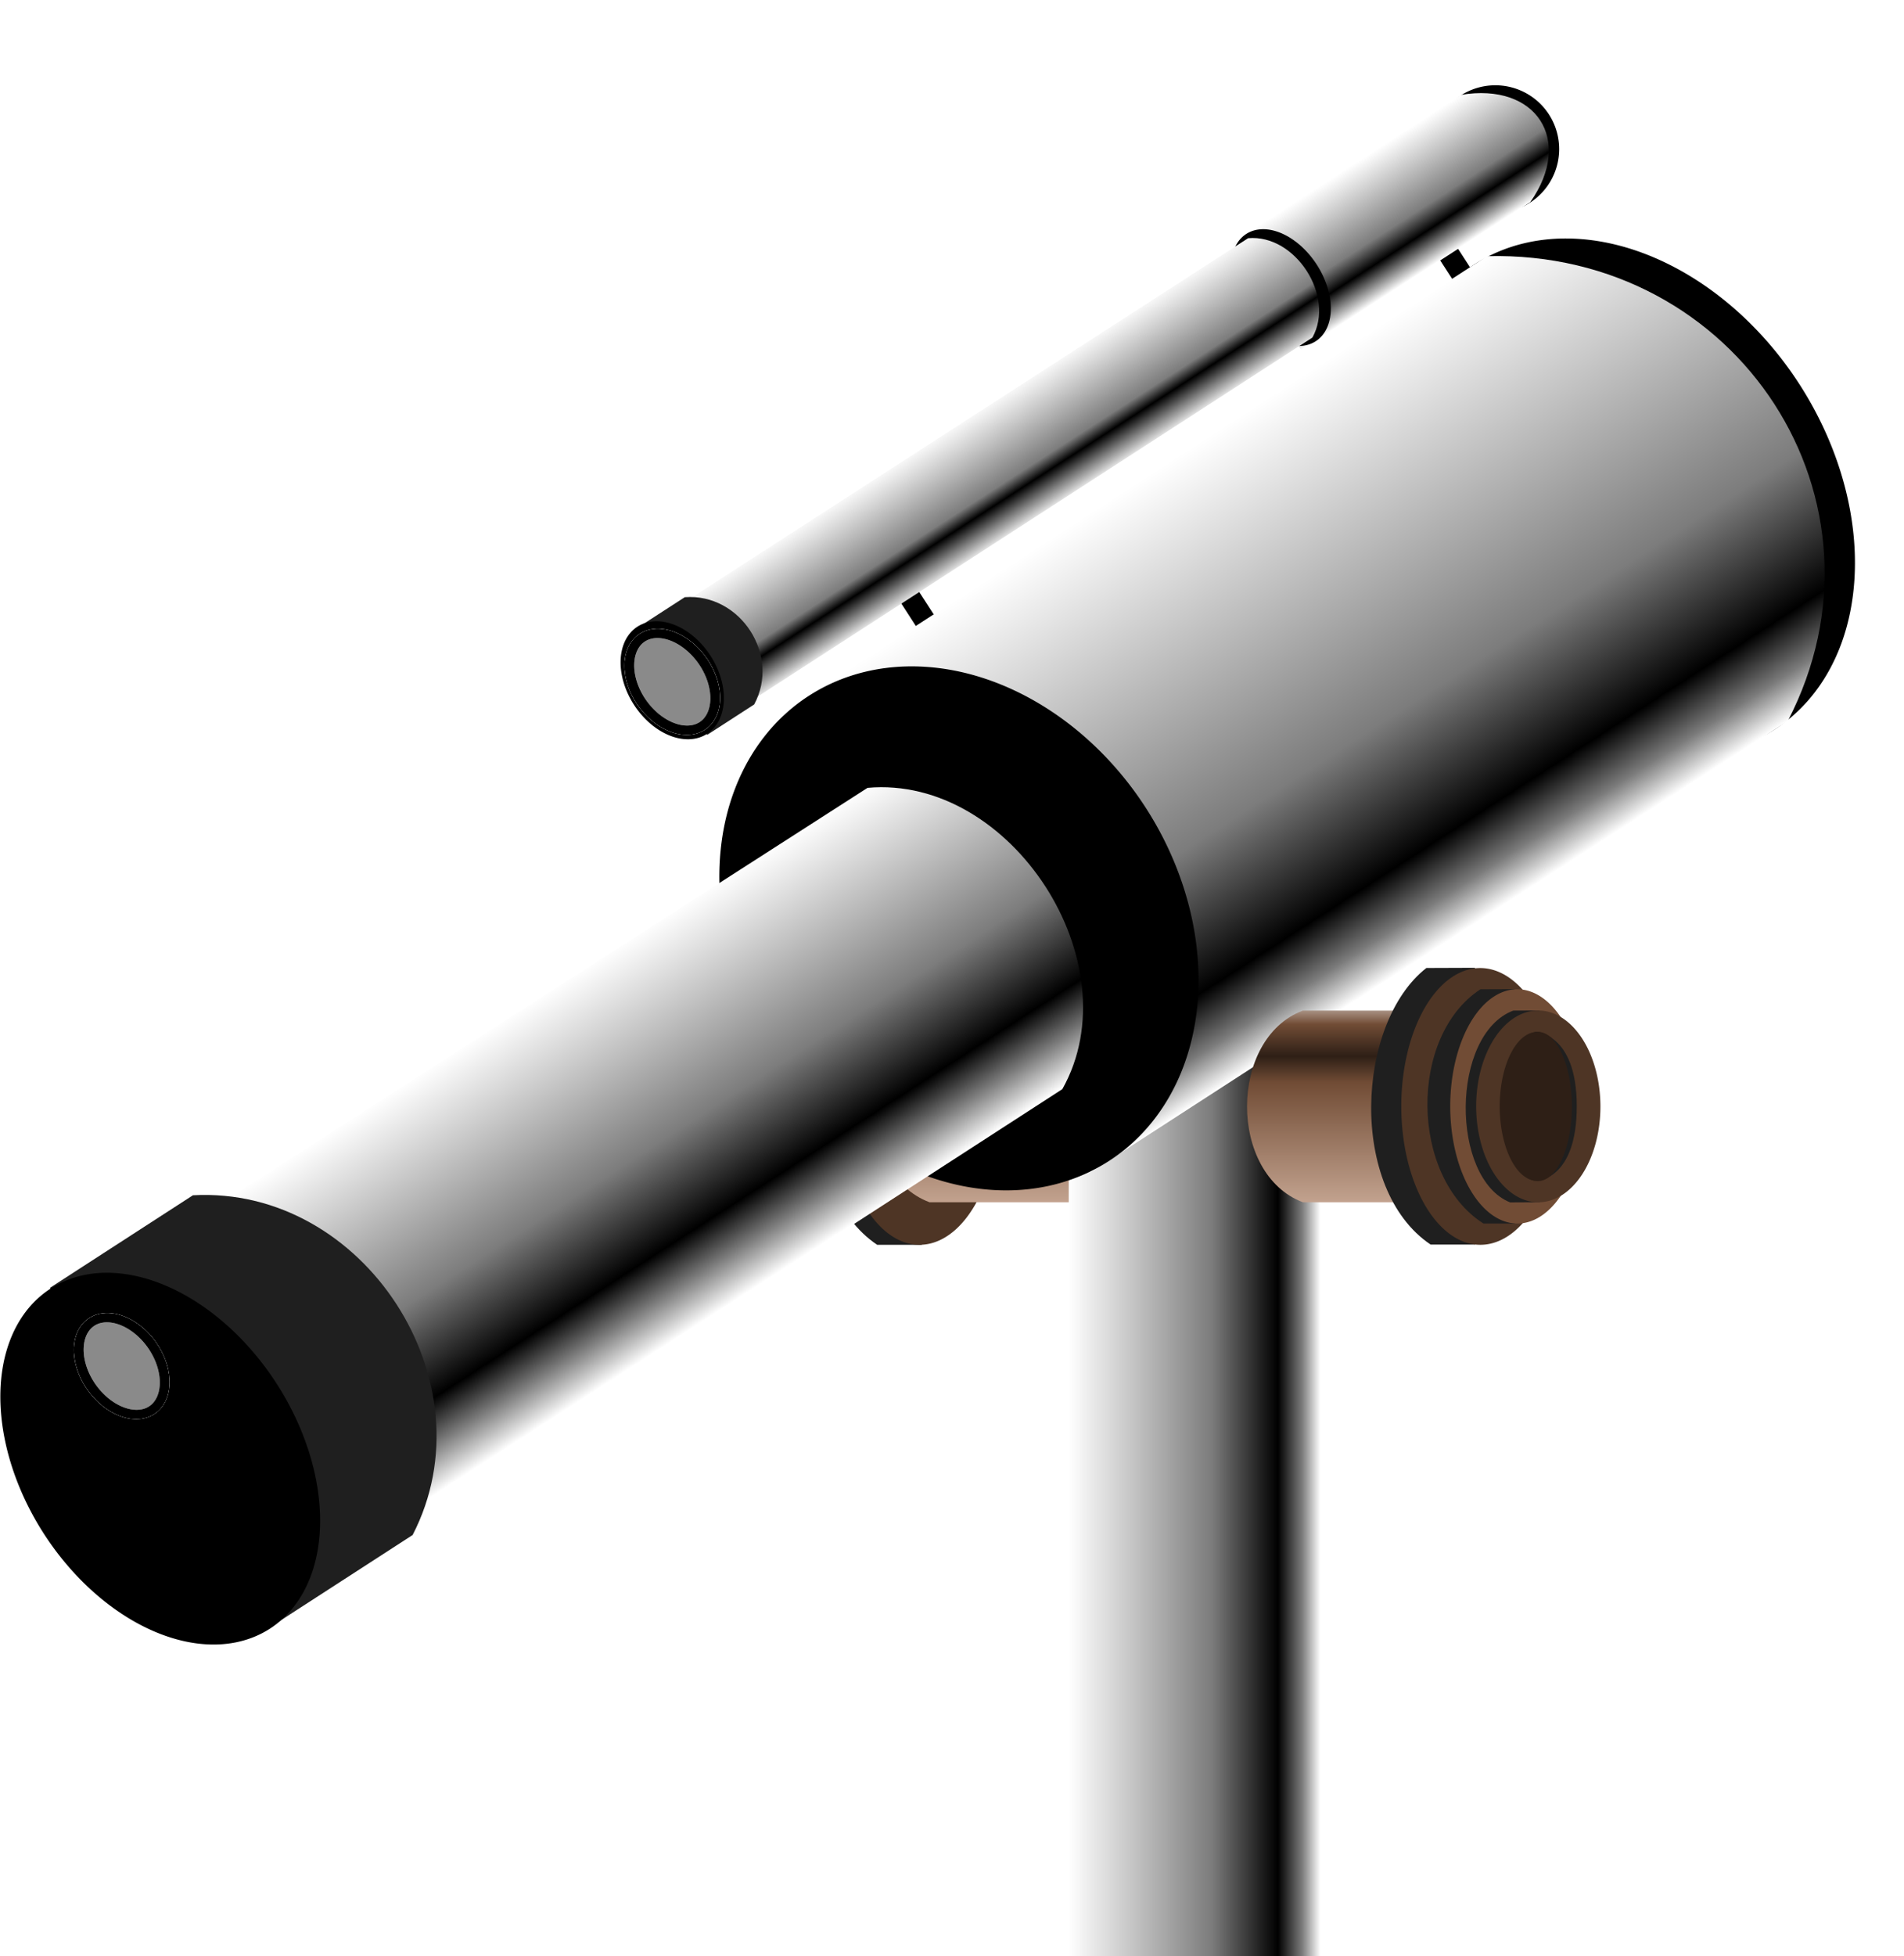 <?xml version="1.0" encoding="UTF-8" standalone="no"?>
<!-- Created with Inkscape (http://www.inkscape.org/) -->
<svg
   xmlns:dc="http://purl.org/dc/elements/1.1/"
   xmlns:cc="http://creativecommons.org/ns#"
   xmlns:rdf="http://www.w3.org/1999/02/22-rdf-syntax-ns#"
   xmlns:svg="http://www.w3.org/2000/svg"
   xmlns="http://www.w3.org/2000/svg"
   xmlns:xlink="http://www.w3.org/1999/xlink"
   xmlns:sodipodi="http://sodipodi.sourceforge.net/DTD/sodipodi-0.dtd"
   xmlns:inkscape="http://www.inkscape.org/namespaces/inkscape"
   version="1.0"
   width="124.639"
   height="128"
   viewBox="0 0 417.255 73.534"
   id="Layer_1"
   xml:space="preserve"
   sodipodi:version="0.32"
   inkscape:version="0.46"
   sodipodi:docname="telescope_vector.svg"
   inkscape:output_extension="org.inkscape.output.svg.inkscape"><sodipodi:namedview
   inkscape:window-height="1003"
   inkscape:window-width="1680"
   inkscape:pageshadow="2"
   inkscape:pageopacity="0.0"
   guidetolerance="10.0"
   gridtolerance="10.0"
   objecttolerance="10.0"
   borderopacity="1.0"
   bordercolor="#666666"
   pagecolor="#ffffff"
   id="base"
   showgrid="true"
   inkscape:zoom="6.606179"
   inkscape:cx="64"
   inkscape:cy="60"
   inkscape:window-x="-4"
   inkscape:window-y="-4"
   inkscape:current-layer="Layer_1"
   showguides="true"
   inkscape:guide-bbox="true"><inkscape:grid
     enabled="true"
     visible="true"
     id="grid3465"
     type="xygrid" /></sodipodi:namedview><defs
   id="defs1118"><linearGradient
     id="linearGradient3776"><stop
       id="stop3778"
       offset="0"
       style="stop-color:#d4b5a2;stop-opacity:1" /><stop
       id="stop3780"
       offset="0.608"
       style="stop-color:#714c35;stop-opacity:1" /><stop
       id="stop3782"
       offset="0.718"
       style="stop-color:#2e1f16;stop-opacity:1" /><stop
       id="stop3784"
       offset="0.851"
       style="stop-color:#714c35;stop-opacity:1" /><stop
       id="stop3786"
       offset="1"
       style="stop-color:white;stop-opacity:1" /></linearGradient><linearGradient
     id="linearGradient3690"><stop
       style="stop-color:white;stop-opacity:1"
       offset="0"
       id="stop3692" /><stop
       style="stop-color:#7c7c7c;stop-opacity:1"
       offset="0.568"
       id="stop3694" /><stop
       style="stop-color:black;stop-opacity:1"
       offset="0.831"
       id="stop3696" /><stop
       style="stop-color:#7b7b7b;stop-opacity:1"
       offset="0.927"
       id="stop3698" /><stop
       style="stop-color:white;stop-opacity:1"
       offset="1"
       id="stop3700" /></linearGradient><linearGradient
     id="linearGradient3622"><stop
       style="stop-color:white;stop-opacity:1"
       offset="0"
       id="stop3624" /><stop
       style="stop-color:#7c7c7c;stop-opacity:1"
       offset="0.58"
       id="stop3626" /><stop
       style="stop-color:black;stop-opacity:1"
       offset="0.751"
       id="stop3628" /><stop
       style="stop-color:#7b7b7b;stop-opacity:1"
       offset="0.871"
       id="stop3630" /><stop
       style="stop-color:white;stop-opacity:1"
       offset="1"
       id="stop3632" /></linearGradient><linearGradient
     id="linearGradient3602"><stop
       style="stop-color:white;stop-opacity:1"
       offset="0"
       id="stop3604" /><stop
       style="stop-color:#7c7c7c;stop-opacity:1"
       offset="0.608"
       id="stop3606" /><stop
       style="stop-color:black;stop-opacity:1"
       offset="0.718"
       id="stop3608" /><stop
       style="stop-color:#7b7b7b;stop-opacity:1"
       offset="0.851"
       id="stop3610" /><stop
       style="stop-color:white;stop-opacity:1"
       offset="1"
       id="stop3612" /></linearGradient><linearGradient
     id="linearGradient3582"><stop
       style="stop-color:white;stop-opacity:1"
       offset="0"
       id="stop3584" /><stop
       style="stop-color:#7c7c7c;stop-opacity:1"
       offset="0.519"
       id="stop3586" /><stop
       style="stop-color:black;stop-opacity:1"
       offset="0.774"
       id="stop3588" /><stop
       style="stop-color:#7b7b7b;stop-opacity:1"
       offset="0.885"
       id="stop3590" /><stop
       style="stop-color:white;stop-opacity:1"
       offset="1"
       id="stop3592" /></linearGradient><linearGradient
     id="linearGradient3570"><stop
       style="stop-color:white;stop-opacity:1"
       offset="0"
       id="stop3572" /><stop
       style="stop-color:#7c7c7c;stop-opacity:1"
       offset="0.604"
       id="stop3574" /><stop
       style="stop-color:black;stop-opacity:1"
       offset="0.837"
       id="stop3576" /><stop
       style="stop-color:#7b7b7b;stop-opacity:1"
       offset="0.929"
       id="stop3578" /><stop
       style="stop-color:white;stop-opacity:1"
       offset="1"
       id="stop3580" /></linearGradient><linearGradient
     id="linearGradient3552"><stop
       id="stop3554"
       offset="0"
       style="stop-color:#ffffff;stop-opacity:1;" /><stop
       style="stop-color:#7f7f7f;stop-opacity:1;"
       offset="0.7"
       id="stop3560" /><stop
       id="stop3556"
       offset="1"
       style="stop-color:#000000;stop-opacity:1" /></linearGradient><inkscape:perspective
     id="perspective106"
     inkscape:persp3d-origin="468.60876 : 76.975505 : 1"
     inkscape:vp_z="937.21753 : 115.46326 : 1"
     inkscape:vp_y="0 : 1000 : 0"
     inkscape:vp_x="0 : 115.46326 : 1"
     sodipodi:type="inkscape:persp3d" /><linearGradient
     id="linearGradient12072"><stop
       id="stop12074"
       offset="0"
       style="stop-color:#57a0d3;stop-opacity:1" /><stop
       id="stop12094"
       offset="0.5"
       style="stop-color:#314859;stop-opacity:1" /><stop
       id="stop12076"
       offset="1"
       style="stop-color:#57a0d3;stop-opacity:1" /></linearGradient><linearGradient
     id="linearGradient8494"><stop
       id="stop8496"
       offset="0"
       style="stop-color:white;stop-opacity:1" /><stop
       id="stop8498"
       offset="1"
       style="stop-color:black;stop-opacity:0" /></linearGradient><linearGradient
     id="linearGradient5757"><stop
       id="stop5759"
       offset="0"
       style="stop-color:black;stop-opacity:1" /><stop
       id="stop5765"
       offset="0.5"
       style="stop-color:#7f7f7f;stop-opacity:1" /><stop
       id="stop5767"
       offset="0.75"
       style="stop-color:#bfbfbf;stop-opacity:1" /><stop
       id="stop5769"
       offset="0.875"
       style="stop-color:#dfdfdf;stop-opacity:1" /><stop
       id="stop5761"
       offset="1"
       style="stop-color:white;stop-opacity:1" /></linearGradient><linearGradient
     id="linearGradient15336"><stop
       id="stop15338"
       offset="0"
       style="stop-color:black;stop-opacity:1" /><stop
       id="stop15340"
       offset="1"
       style="stop-color:black;stop-opacity:0" /></linearGradient><linearGradient
     id="linearGradient13552"><stop
       id="stop13554"
       offset="0"
       style="stop-color:black;stop-opacity:1" /><stop
       id="stop13556"
       offset="1"
       style="stop-color:black;stop-opacity:0" /></linearGradient><linearGradient
     id="linearGradient12647"><stop
       id="stop12649"
       offset="0"
       style="stop-color:white;stop-opacity:1" /><stop
       id="stop12655"
       offset="0"
       style="stop-color:#7f7f7f;stop-opacity:0.498" /><stop
       id="stop12651"
       offset="1"
       style="stop-color:black;stop-opacity:0" /></linearGradient><linearGradient
     id="linearGradient12627"><stop
       id="stop12629"
       offset="0"
       style="stop-color:black;stop-opacity:1" /><stop
       id="stop12631"
       offset="1"
       style="stop-color:black;stop-opacity:0" /></linearGradient><linearGradient
     id="linearGradient12619"><stop
       id="stop12621"
       offset="0"
       style="stop-color:black;stop-opacity:1" /><stop
       id="stop12623"
       offset="1"
       style="stop-color:black;stop-opacity:0" /></linearGradient><linearGradient
     id="linearGradient10822"><stop
       id="stop10824"
       offset="0"
       style="stop-color:black;stop-opacity:1" /><stop
       id="stop10826"
       offset="1"
       style="stop-color:black;stop-opacity:0" /></linearGradient><linearGradient
     id="linearGradient8151"><stop
       id="stop8153"
       offset="0"
       style="stop-color:white;stop-opacity:1" /><stop
       id="stop14445"
       offset="0.25"
       style="stop-color:#7c7c7c;stop-opacity:1" /><stop
       id="stop13558"
       offset="0"
       style="stop-color:black;stop-opacity:1" /><stop
       id="stop14447"
       offset="0.75"
       style="stop-color:#7b7b7b;stop-opacity:1" /><stop
       id="stop8155"
       offset="1"
       style="stop-color:white;stop-opacity:1" /></linearGradient><linearGradient
     gradientTransform="translate(1.73,0.122)"
     gradientUnits="userSpaceOnUse"
     xlink:href="#linearGradient8151"
     id="linearGradient8157"
     y2="99.341"
     x2="226.114"
     y1="226.812"
     x1="223.114" /><linearGradient
     gradientUnits="userSpaceOnUse"
     xlink:href="#linearGradient10822"
     id="linearGradient10828"
     y2="184.262"
     x2="181.249"
     y1="103.513"
     x1="184.457" /><linearGradient
     gradientUnits="userSpaceOnUse"
     xlink:href="#linearGradient12619"
     id="linearGradient12625"
     y2="167.515"
     x2="-63.505"
     y1="109.543"
     x1="-59.702" /><linearGradient
     gradientUnits="userSpaceOnUse"
     xlink:href="#linearGradient12627"
     id="linearGradient12633"
     y2="198.281"
     x2="485.386"
     y1="84.187"
     x1="485.468" /><linearGradient
     gradientUnits="userSpaceOnUse"
     xlink:href="#linearGradient12647"
     id="linearGradient12653"
     y2="173.661"
     x2="-62.905"
     y1="192.668"
     x1="-63.505" /><linearGradient
     gradientUnits="userSpaceOnUse"
     xlink:href="#linearGradient13552"
     id="linearGradient13550"
     y2="171.485"
     x2="650.893"
     y1="171.485"
     x1="-206.171" /><linearGradient
     gradientUnits="userSpaceOnUse"
     xlink:href="#linearGradient15336"
     id="linearGradient15346"
     y2="-269.916"
     x2="-98.421"
     y1="-269.916"
     x1="-597.698" /><linearGradient
     gradientTransform="translate(1.73,0.122)"
     gradientUnits="userSpaceOnUse"
     xlink:href="#linearGradient8151"
     id="linearGradient18910"
     y2="99.341"
     x2="226.114"
     y1="226.812"
     x1="223.114" /><linearGradient
     gradientUnits="userSpaceOnUse"
     xlink:href="#linearGradient12619"
     id="linearGradient18912"
     y2="167.515"
     x2="-63.505"
     y1="109.543"
     x1="-59.702" /><linearGradient
     gradientUnits="userSpaceOnUse"
     xlink:href="#linearGradient12627"
     id="linearGradient18914"
     y2="198.281"
     x2="485.386"
     y1="84.187"
     x1="485.468" /><linearGradient
     gradientUnits="userSpaceOnUse"
     xlink:href="#linearGradient10822"
     id="linearGradient18916"
     y2="184.262"
     x2="181.249"
     y1="103.513"
     x1="184.457" /><linearGradient
     gradientUnits="userSpaceOnUse"
     xlink:href="#linearGradient12647"
     id="linearGradient18918"
     y2="173.661"
     x2="-62.905"
     y1="192.668"
     x1="-63.505" /><linearGradient
     gradientUnits="userSpaceOnUse"
     xlink:href="#linearGradient13552"
     id="linearGradient18920"
     y2="171.485"
     x2="650.893"
     y1="171.485"
     x1="-206.171" /><linearGradient
     gradientTransform="matrix(0.456,0,0,0.456,105.697,-38.378)"
     gradientUnits="userSpaceOnUse"
     xlink:href="#linearGradient12619"
     id="linearGradient2056"
     y2="167.515"
     x2="-63.505"
     y1="109.543"
     x1="-59.702" /><linearGradient
     gradientTransform="matrix(0.456,0,0,0.456,105.697,-38.378)"
     gradientUnits="userSpaceOnUse"
     xlink:href="#linearGradient12647"
     id="linearGradient2062"
     y2="173.661"
     x2="-62.905"
     y1="192.668"
     x1="-63.505" /><linearGradient
     gradientTransform="matrix(0.456,0,0,0.456,-38.999,81.005)"
     gradientUnits="userSpaceOnUse"
     xlink:href="#linearGradient13552"
     id="linearGradient2067"
     y2="171.485"
     x2="650.893"
     y1="171.485"
     x1="-206.171" /><linearGradient
     gradientUnits="userSpaceOnUse"
     xlink:href="#linearGradient5757"
     id="linearGradient5763"
     y2="63.035"
     x2="212.957"
     y1="-13.883"
     x1="215.575" /><linearGradient
     gradientTransform="matrix(1,0,0,1.132,0,-8.002)"
     gradientUnits="userSpaceOnUse"
     xlink:href="#linearGradient8494"
     id="linearGradient8509"
     y2="19.715"
     x2="223.816"
     y1="58.765"
     x1="223.579" /><linearGradient
     gradientTransform="matrix(1,0,0,1.259,0,-14.028)"
     gradientUnits="userSpaceOnUse"
     xlink:href="#linearGradient8494"
     id="linearGradient8512"
     y2="19.715"
     x2="223.816"
     y1="58.765"
     x1="223.579" /><linearGradient
     gradientTransform="matrix(1,0,0,1.124,0,-8.168)"
     gradientUnits="userSpaceOnUse"
     xlink:href="#linearGradient8494"
     id="linearGradient8515"
     y2="19.715"
     x2="223.816"
     y1="58.765"
     x1="223.579" /><inkscape:perspective
     sodipodi:type="inkscape:persp3d"
     inkscape:vp_x="0 : 526.18109 : 1"
     inkscape:vp_y="0 : 1000 : 0"
     inkscape:vp_z="744.09448 : 526.18109 : 1"
     inkscape:persp3d-origin="372.04724 : 350.78739 : 1"
     id="perspective2523" /><inkscape:perspective
     sodipodi:type="inkscape:persp3d"
     inkscape:vp_x="0 : 526.18109 : 1"
     inkscape:vp_y="0 : 1000 : 0"
     inkscape:vp_z="744.09448 : 526.18109 : 1"
     inkscape:persp3d-origin="372.04724 : 350.78739 : 1"
     id="perspective2573" /><filter
     id="filter3394"
     inkscape:collect="always"><feGaussianBlur
       id="feGaussianBlur3396"
       stdDeviation="1.013"
       inkscape:collect="always" /></filter><linearGradient
     y2="63.035"
     x2="212.957"
     y1="-13.883"
     x1="215.575"
     gradientUnits="userSpaceOnUse"
     id="linearGradient3460"
     xlink:href="#linearGradient5757"
     inkscape:collect="always" /><linearGradient
     y2="-31.689"
     x2="-52.157"
     y1="-51.248"
     x1="-52.157"
     gradientUnits="userSpaceOnUse"
     id="linearGradient3657"
     xlink:href="#linearGradient3622"
     inkscape:collect="always" /><clipPath
     id="clipPath"><path
       transform="matrix(0.477,-0.308,0.297,0.458,-175.398,-7.082)"
       d="M -296.642,12.318 A 21.189,30.968 0 1 1 -339.02,12.318 A 21.189,30.968 0 1 1 -296.642,12.318 z"
       sodipodi:ry="30.968145"
       sodipodi:rx="21.18873"
       sodipodi:cy="12.318465"
       sodipodi:cx="-317.83096"
       id="path3871"
       style="fill:#8a8a8a;fill-opacity:1;fill-rule:nonzero;stroke:none;stroke-width:1;stroke-miterlimit:4;stroke-dasharray:none;stroke-opacity:1"
       sodipodi:type="arc" /></clipPath><filter
     y="-0.5"
     x="-0.5"
     width="2"
     height="2"
     id="filter"><feGaussianBlur
       id="feGaussianBlur4016"
       stdDeviation="5.0" /></filter><filter
     inkscape:collect="always"
     id="filter4408"><feGaussianBlur
       inkscape:collect="always"
       stdDeviation="0.342"
       id="feGaussianBlur4410" /></filter><linearGradient
     inkscape:collect="always"
     xlink:href="#linearGradient5757"
     id="linearGradient4506"
     gradientUnits="userSpaceOnUse"
     x1="215.575"
     y1="-13.883"
     x2="212.957"
     y2="63.035" /><linearGradient
     inkscape:collect="always"
     xlink:href="#linearGradient3776"
     id="linearGradient4657"
     gradientUnits="userSpaceOnUse"
     gradientTransform="matrix(-0.437,0,-7.8884181e-4,-1.876,-255.884,-35.818)"
     x1="-127.132"
     y1="-51.248"
     x2="-127.132"
     y2="-31.689" /><linearGradient
     inkscape:collect="always"
     xlink:href="#linearGradient3690"
     id="linearGradient4659"
     gradientUnits="userSpaceOnUse"
     x1="-182.549"
     y1="92.184"
     x2="-144.007"
     y2="92.184" /><linearGradient
     inkscape:collect="always"
     xlink:href="#linearGradient3570"
     id="linearGradient4661"
     gradientUnits="userSpaceOnUse"
     gradientTransform="matrix(0.84,-0.543,0.543,0.84,-60.212,-88.438)"
     x1="-114.093"
     y1="-31.689"
     x2="-114.093"
     y2="53.066" /><linearGradient
     inkscape:collect="always"
     xlink:href="#linearGradient3582"
     id="linearGradient4663"
     gradientUnits="userSpaceOnUse"
     gradientTransform="matrix(0.84,-0.543,0.543,0.84,-60.212,-88.438)"
     x1="-234.706"
     y1="-15.39"
     x2="-234.706"
     y2="40.027" /><linearGradient
     inkscape:collect="always"
     xlink:href="#linearGradient3622"
     id="linearGradient4665"
     gradientUnits="userSpaceOnUse"
     gradientTransform="matrix(0.84,-0.543,0.543,0.84,-64.689,-89.537)"
     x1="-52.157"
     y1="-51.248"
     x2="-52.157"
     y2="-31.689" /><linearGradient
     inkscape:collect="always"
     xlink:href="#linearGradient3602"
     id="linearGradient4667"
     gradientUnits="userSpaceOnUse"
     gradientTransform="matrix(0.84,-0.543,0.543,0.84,-64.689,-89.537)"
     x1="-127.132"
     y1="-51.248"
     x2="-127.132"
     y2="-31.689" /><linearGradient
     inkscape:collect="always"
     xlink:href="#linearGradient3776"
     id="linearGradient4669"
     gradientUnits="userSpaceOnUse"
     gradientTransform="matrix(-0.437,0,-7.8884181e-4,-1.876,-198.697,-35.818)"
     x1="-127.132"
     y1="-51.248"
     x2="-127.132"
     y2="-31.689" /><linearGradient
     inkscape:collect="always"
     xlink:href="#linearGradient3776"
     id="linearGradient4726"
     gradientUnits="userSpaceOnUse"
     gradientTransform="matrix(-0.437,0,-7.8884181e-4,-1.876,-255.884,-35.818)"
     x1="-127.132"
     y1="-51.248"
     x2="-127.132"
     y2="-31.689" /><linearGradient
     inkscape:collect="always"
     xlink:href="#linearGradient3690"
     id="linearGradient4728"
     gradientUnits="userSpaceOnUse"
     x1="-182.549"
     y1="92.184"
     x2="-144.007"
     y2="92.184" /><linearGradient
     inkscape:collect="always"
     xlink:href="#linearGradient3570"
     id="linearGradient4730"
     gradientUnits="userSpaceOnUse"
     gradientTransform="matrix(0.84,-0.543,0.543,0.84,-60.212,-88.438)"
     x1="-114.093"
     y1="-31.689"
     x2="-114.093"
     y2="53.066" /><linearGradient
     inkscape:collect="always"
     xlink:href="#linearGradient3582"
     id="linearGradient4732"
     gradientUnits="userSpaceOnUse"
     gradientTransform="matrix(0.84,-0.543,0.543,0.84,-60.212,-88.438)"
     x1="-234.706"
     y1="-15.39"
     x2="-234.706"
     y2="40.027" /><linearGradient
     inkscape:collect="always"
     xlink:href="#linearGradient3622"
     id="linearGradient4734"
     gradientUnits="userSpaceOnUse"
     gradientTransform="matrix(0.84,-0.543,0.543,0.84,-64.689,-89.537)"
     x1="-52.157"
     y1="-51.248"
     x2="-52.157"
     y2="-31.689" /><linearGradient
     inkscape:collect="always"
     xlink:href="#linearGradient3602"
     id="linearGradient4736"
     gradientUnits="userSpaceOnUse"
     gradientTransform="matrix(0.84,-0.543,0.543,0.84,-64.689,-89.537)"
     x1="-127.132"
     y1="-51.248"
     x2="-127.132"
     y2="-31.689" /><linearGradient
     inkscape:collect="always"
     xlink:href="#linearGradient3776"
     id="linearGradient4738"
     gradientUnits="userSpaceOnUse"
     gradientTransform="matrix(-0.437,0,-7.8884181e-4,-1.876,-198.697,-35.818)"
     x1="-127.132"
     y1="-51.248"
     x2="-127.132"
     y2="-31.689" /><linearGradient
     inkscape:collect="always"
     xlink:href="#linearGradient3776"
     id="linearGradient4740"
     gradientUnits="userSpaceOnUse"
     gradientTransform="matrix(-0.437,0,-7.8884181e-4,-1.876,-255.884,-35.818)"
     x1="-127.132"
     y1="-51.248"
     x2="-127.132"
     y2="-31.689" /><linearGradient
     inkscape:collect="always"
     xlink:href="#linearGradient3690"
     id="linearGradient4742"
     gradientUnits="userSpaceOnUse"
     x1="-182.549"
     y1="92.184"
     x2="-144.007"
     y2="92.184" /><linearGradient
     inkscape:collect="always"
     xlink:href="#linearGradient3570"
     id="linearGradient4744"
     gradientUnits="userSpaceOnUse"
     gradientTransform="matrix(0.84,-0.543,0.543,0.84,-60.212,-88.438)"
     x1="-114.093"
     y1="-31.689"
     x2="-114.093"
     y2="53.066" /><linearGradient
     inkscape:collect="always"
     xlink:href="#linearGradient3582"
     id="linearGradient4746"
     gradientUnits="userSpaceOnUse"
     gradientTransform="matrix(0.84,-0.543,0.543,0.84,-60.212,-88.438)"
     x1="-234.706"
     y1="-15.39"
     x2="-234.706"
     y2="40.027" /><linearGradient
     inkscape:collect="always"
     xlink:href="#linearGradient3622"
     id="linearGradient4748"
     gradientUnits="userSpaceOnUse"
     gradientTransform="matrix(0.84,-0.543,0.543,0.84,-64.689,-89.537)"
     x1="-52.157"
     y1="-51.248"
     x2="-52.157"
     y2="-31.689" /><linearGradient
     inkscape:collect="always"
     xlink:href="#linearGradient3602"
     id="linearGradient4750"
     gradientUnits="userSpaceOnUse"
     gradientTransform="matrix(0.84,-0.543,0.543,0.84,-64.689,-89.537)"
     x1="-127.132"
     y1="-51.248"
     x2="-127.132"
     y2="-31.689" /><linearGradient
     inkscape:collect="always"
     xlink:href="#linearGradient3776"
     id="linearGradient4752"
     gradientUnits="userSpaceOnUse"
     gradientTransform="matrix(-0.437,0,-7.8884181e-4,-1.876,-198.697,-35.818)"
     x1="-127.132"
     y1="-51.248"
     x2="-127.132"
     y2="-31.689" /></defs>

<g
   id="g4350"
   transform="matrix(1.431,0,0,1.431,495.442,5.246)"><path
     style="fill:#1f1f1f;fill-opacity:1;fill-rule:nonzero;stroke:none;stroke-width:1;stroke-miterlimit:4;stroke-opacity:1"
     d="M -205.057,62.845 L -211.887,62.845 C -224.486,54.378 -223.345,28.975 -212.537,20.507 L -205.101,20.48 L -205.057,62.845 z"
     id="path3845"
     sodipodi:nodetypes="ccccc" /><path
     sodipodi:type="arc"
     style="fill:#4e3525;fill-opacity:1;fill-rule:nonzero;stroke:none;stroke-width:1;stroke-miterlimit:4;stroke-dasharray:none;stroke-opacity:1"
     id="path3843"
     sodipodi:cx="-317.83096"
     sodipodi:cy="12.318465"
     sodipodi:rx="21.18873"
     sodipodi:ry="30.968145"
     d="M -296.642,12.318 A 21.189,30.968 0 1 1 -339.02,12.318 A 21.189,30.968 0 1 1 -296.642,12.318 z"
     transform="matrix(-0.571,1.2852869e-3,-9.9155588e-4,-0.684,-386.88,50.494)" /><path
     style="fill:url(#linearGradient4740);fill-opacity:1;fill-rule:nonzero;stroke:none;stroke-width:3.138;stroke-miterlimit:4;stroke-opacity:1"
     d="M -174.539,56.326 L -203.877,56.326 C -215.296,52.049 -215.281,31.264 -203.877,26.988 L -174.539,26.988 L -174.539,56.326 z"
     id="path3821"
     sodipodi:nodetypes="ccccc" /><rect
     style="opacity:1;fill:url(#linearGradient4742);fill-opacity:1;fill-rule:nonzero;stroke:none;stroke-width:1;stroke-miterlimit:4;stroke-dasharray:none;stroke-opacity:1"
     id="rect3680"
     width="38.542"
     height="169.51"
     x="-182.549"
     y="7.429" /><rect
     style="fill:#000000;fill-opacity:1;fill-rule:nonzero;stroke:none;stroke-width:1;stroke-miterlimit:4;stroke-dasharray:none;stroke-opacity:1"
     id="rect3548"
     width="3.26"
     height="9.779"
     x="-155.631"
     y="-145.264"
     transform="matrix(0.84,-0.543,0.543,0.84,0,0)" /><rect
     style="fill:#000000;fill-opacity:1;fill-rule:nonzero;stroke:none;stroke-width:1;stroke-miterlimit:4;stroke-dasharray:none;stroke-opacity:1"
     id="rect3550"
     width="3.26"
     height="9.779"
     x="-57.837"
     y="-145.264"
     transform="matrix(0.84,-0.543,0.543,0.84,0,0)" /><path
     sodipodi:type="arc"
     style="fill:#000000;fill-opacity:1;fill-rule:nonzero;stroke:none;stroke-width:1;stroke-miterlimit:4;stroke-dasharray:none;stroke-opacity:1"
     id="path3476"
     sodipodi:cx="-317.83096"
     sodipodi:cy="12.318465"
     sodipodi:rx="21.421606"
     sodipodi:ry="29.69799"
     d="M -296.409,12.318 A 21.422,29.698 0 1 1 -339.253,12.318 A 21.422,29.698 0 1 1 -296.409,12.318 z"
     transform="matrix(1.249,-0.808,0.775,1.198,289.982,-323.192)" /><path
     style="fill:url(#linearGradient4744);fill-opacity:1;fill-rule:nonzero;stroke:none;stroke-width:3.801;stroke-miterlimit:4;stroke-opacity:1"
     d="M -225.223,-19.431 L -118.48,-88.485 C -79.982,-89.459 -55.019,-50.872 -72.444,-17.323 L -179.187,51.731 L -225.223,-19.431 z"
     id="path3474"
     sodipodi:nodetypes="ccccc" /><path
     sodipodi:type="arc"
     style="fill:#000000;fill-opacity:1;fill-rule:nonzero;stroke:none;stroke-width:1;stroke-miterlimit:4;stroke-dasharray:none;stroke-opacity:1"
     id="path3472"
     sodipodi:cx="-317.83096"
     sodipodi:cy="12.318465"
     sodipodi:rx="21.18873"
     sodipodi:ry="30.968145"
     d="M -296.642,12.318 A 21.189,30.968 0 1 1 -339.02,12.318 A 21.189,30.968 0 1 1 -296.642,12.318 z"
     transform="matrix(1.349,-0.873,0.743,1.149,220.236,-277.213)" /><path
     style="fill:url(#linearGradient4746);fill-opacity:1;fill-rule:nonzero;stroke:none;stroke-width:3.138;stroke-miterlimit:4;stroke-opacity:1;filter:url(#filter4408)"
     d="M -331.324,68.621 L -213.365,-7.102 C -191.349,-9.079 -172.704,19.742 -183.532,39.013 L -301.223,115.15 L -331.324,68.621 z"
     id="rect3462"
     sodipodi:nodetypes="ccccc" /><path
     style="fill:#1f1f1f;fill-opacity:1;fill-rule:nonzero;stroke:none;stroke-width:1;stroke-miterlimit:4;stroke-opacity:1"
     d="M -338.569,69.425 L -316.673,55.26 C -290.431,53.813 -270.954,83.921 -283.031,107.263 L -304.927,121.428 L -338.569,69.425 z"
     id="rect3469"
     sodipodi:nodetypes="ccccc" /><path
     sodipodi:type="arc"
     style="fill:#000000;fill-opacity:1;fill-rule:nonzero;stroke:none;stroke-width:1;stroke-miterlimit:4;stroke-dasharray:none;stroke-opacity:1"
     id="path3467"
     sodipodi:cx="-317.83096"
     sodipodi:cy="12.318465"
     sodipodi:rx="21.18873"
     sodipodi:ry="30.968145"
     d="M -296.642,12.318 A 21.189,30.968 0 1 1 -339.02,12.318 A 21.189,30.968 0 1 1 -296.642,12.318 z"
     transform="matrix(0.84,-0.544,0.543,0.84,-61.393,-87.674)" /><path
     sodipodi:type="arc"
     style="fill:#000000;fill-opacity:1;fill-rule:nonzero;stroke:none;stroke-width:1;stroke-miterlimit:4;stroke-dasharray:none;stroke-opacity:1"
     id="path3488"
     sodipodi:cx="-317.83096"
     sodipodi:cy="12.318465"
     sodipodi:rx="21.421606"
     sodipodi:ry="29.69799"
     d="M -296.409,12.318 A 21.422,29.698 0 1 1 -339.253,12.318 A 21.422,29.698 0 1 1 -296.409,12.318 z"
     transform="matrix(0.383,-0.248,0.179,0.276,2.302,-187.096)" /><path
     style="fill:url(#linearGradient4748);fill-opacity:1;fill-rule:nonzero;stroke:none;stroke-width:3.801;stroke-miterlimit:4;stroke-opacity:1"
     d="M -157.55,-90.5 L -122.508,-113.17 C -110.934,-115.134 -105.174,-106.23 -111.884,-96.748 L -146.926,-74.078 L -157.55,-90.5 z"
     id="path3490"
     sodipodi:nodetypes="ccccc" /><path
     sodipodi:type="arc"
     style="fill:#000000;fill-opacity:1;fill-rule:nonzero;stroke:none;stroke-width:1;stroke-miterlimit:4;stroke-dasharray:none;stroke-opacity:1"
     id="path3492"
     sodipodi:cx="-317.83096"
     sodipodi:cy="12.318465"
     sodipodi:rx="21.18873"
     sodipodi:ry="30.968145"
     d="M -296.642,12.318 A 21.189,30.968 0 1 1 -339.02,12.318 A 21.189,30.968 0 1 1 -296.642,12.318 z"
     transform="matrix(0.258,-0.167,0.172,0.265,-70.167,-140.016)" /><path
     style="fill:url(#linearGradient4750);fill-opacity:1;fill-rule:nonzero;stroke:none;stroke-width:3.138;stroke-miterlimit:4;stroke-opacity:1"
     d="M -242.726,-34.663 L -155.084,-91.235 C -147.857,-91.884 -141.689,-82.35 -145.244,-76.024 L -232.825,-19.36 L -242.726,-34.663 z"
     id="path3494"
     sodipodi:nodetypes="ccccc" /><path
     style="fill:#1f1f1f;fill-opacity:1;fill-rule:nonzero;stroke:none;stroke-width:1;stroke-miterlimit:4;stroke-opacity:1"
     d="M -248.535,-31.64 L -241.347,-36.29 C -232.821,-36.902 -226.67,-27.394 -230.723,-19.868 L -237.911,-15.218 L -248.535,-31.64 z"
     id="path3496"
     sodipodi:nodetypes="ccccc" /><path
     sodipodi:type="arc"
     style="fill:#000000;fill-opacity:1;fill-rule:nonzero;stroke:none;stroke-width:1;stroke-miterlimit:4;stroke-dasharray:none;stroke-opacity:1"
     id="path3498"
     sodipodi:cx="-317.83096"
     sodipodi:cy="12.318465"
     sodipodi:rx="21.18873"
     sodipodi:ry="30.968145"
     d="M -296.642,12.318 A 21.189,30.968 0 1 1 -339.02,12.318 A 21.189,30.968 0 1 1 -296.642,12.318 z"
     transform="matrix(0.276,-0.178,0.172,0.265,-157.67,-83.408)" /><path
     style="fill:url(#linearGradient4752);fill-opacity:1;fill-rule:nonzero;stroke:none;stroke-width:3.138;stroke-miterlimit:4;stroke-opacity:1"
     d="M -117.353,56.326 L -146.691,56.326 C -158.11,52.049 -158.095,31.264 -146.691,26.988 L -117.353,26.988 L -117.353,56.326 z"
     id="path3736"
     sodipodi:nodetypes="ccccc" /><path
     style="fill:#1f1f1f;fill-opacity:1;fill-rule:nonzero;stroke:none;stroke-width:1;stroke-miterlimit:4;stroke-opacity:1"
     d="M -120.303,62.807 L -127.132,62.807 C -139.731,54.339 -138.59,28.936 -127.782,20.468 L -120.346,20.441 L -120.303,62.807 z"
     id="path3766"
     sodipodi:nodetypes="ccccc" /><path
     sodipodi:type="arc"
     style="fill:#4e3525;fill-opacity:1;fill-rule:nonzero;stroke:none;stroke-width:1;stroke-miterlimit:4;stroke-dasharray:none;stroke-opacity:1"
     id="path3756"
     sodipodi:cx="-317.83096"
     sodipodi:cy="12.318465"
     sodipodi:rx="21.18873"
     sodipodi:ry="30.968145"
     d="M -296.642,12.318 A 21.189,30.968 0 1 1 -339.02,12.318 A 21.189,30.968 0 1 1 -296.642,12.318 z"
     transform="matrix(-0.571,1.2852869e-3,-9.9155589e-4,-0.684,-300.996,50.494)" /><path
     style="fill:#1f1f1f;fill-opacity:1;fill-rule:nonzero;stroke:none;stroke-width:1;stroke-miterlimit:4;stroke-opacity:1"
     d="M -114.239,59.586 L -119.043,59.586 C -130.3,52.414 -130.51,30.9 -119.5,23.728 L -114.27,23.705 L -114.239,59.586 z"
     id="path3764"
     sodipodi:nodetypes="ccccc" /><path
     sodipodi:type="arc"
     style="fill:#714c35;fill-opacity:1;fill-rule:nonzero;stroke:none;stroke-width:1;stroke-miterlimit:4;stroke-dasharray:none;stroke-opacity:1"
     id="path3758"
     sodipodi:cx="-317.83096"
     sodipodi:cy="12.318465"
     sodipodi:rx="21.18873"
     sodipodi:ry="30.968145"
     d="M -296.642,12.318 A 21.189,30.968 0 1 1 -339.02,12.318 A 21.189,30.968 0 1 1 -296.642,12.318 z"
     transform="matrix(-0.485,1.0875502e-3,-8.4201861e-4,-0.579,-267.99,49.134)" /><path
     style="fill:#1f1f1f;fill-opacity:1;fill-rule:nonzero;stroke:none;stroke-width:1;stroke-miterlimit:4;stroke-opacity:1"
     d="M -110.424,56.328 L -114.958,56.351 C -124.104,52.68 -124.104,30.658 -114.476,26.988 L -110.456,26.97 L -110.424,56.328 z"
     id="path3738"
     sodipodi:nodetypes="ccccc" /><path
     sodipodi:type="arc"
     style="fill:#4e3525;fill-opacity:1;fill-rule:nonzero;stroke:none;stroke-width:1;stroke-miterlimit:4;stroke-dasharray:none;stroke-opacity:1"
     id="path3760"
     sodipodi:cx="-317.83096"
     sodipodi:cy="12.318465"
     sodipodi:rx="21.18873"
     sodipodi:ry="30.968145"
     d="M -296.642,12.318 A 21.189,30.968 0 1 1 -339.02,12.318 A 21.189,30.968 0 1 1 -296.642,12.318 z"
     transform="matrix(-0.449,8.8981389e-4,-7.785325e-4,-0.474,-253.34,47.775)" /><path
     sodipodi:type="arc"
     style="fill:#2e1f16;fill-opacity:1;fill-rule:nonzero;stroke:none;stroke-width:1;stroke-miterlimit:4;stroke-dasharray:none;stroke-opacity:1"
     id="path3762"
     sodipodi:cx="-317.83096"
     sodipodi:cy="12.318465"
     sodipodi:rx="21.18873"
     sodipodi:ry="30.968145"
     d="M -296.642,12.318 A 21.189,30.968 0 1 1 -339.02,12.318 A 21.189,30.968 0 1 1 -296.642,12.318 z"
     transform="matrix(-0.27,6.9207747e-4,-4.6873366e-4,-0.368,-196.639,46.415)" /><g
     id="g3836"><g
       id="g3830"><g
         id="g3825"><g
           transform="matrix(1.279,0,0,1.238,29.072,-7.865)"
           id="g3772"><path
             style="fill:#1f1f1f;fill-opacity:1;fill-rule:nonzero;stroke:none;stroke-width:1;stroke-miterlimit:4;stroke-opacity:1"
             d="M -109.658,30.795 C -109.658,30.795 -104.631,30.795 -104.631,39.989 C -104.631,49.184 -109.468,49.184 -109.468,49.184 L -109.658,30.795 z"
             id="path3768"
             sodipodi:nodetypes="cccc" /><path
             sodipodi:type="arc"
             style="fill:#2e1f16;fill-opacity:1;fill-rule:nonzero;stroke:none;stroke-width:1;stroke-miterlimit:4;stroke-dasharray:none;stroke-opacity:1"
             id="path3770"
             sodipodi:cx="-317.83096"
             sodipodi:cy="12.318465"
             sodipodi:rx="21.18873"
             sodipodi:ry="30.968145"
             d="M -296.642,12.318 A 21.189,30.968 0 1 1 -339.02,12.318 A 21.189,30.968 0 1 1 -296.642,12.318 z"
             transform="matrix(-0.193,5.591158e-4,-3.3421159e-4,-0.298,-170.642,43.859)" /></g></g></g></g><g
     transform="matrix(0.537,0,0,0.521,-69.633,-73.585)"
     id="g4326"><path
       transform="matrix(0.477,-0.308,0.297,0.458,-175.398,-7.082)"
       d="M -296.642,12.318 A 21.189,30.968 0 1 1 -339.02,12.318 A 21.189,30.968 0 1 1 -296.642,12.318 z"
       sodipodi:ry="30.968145"
       sodipodi:rx="21.18873"
       sodipodi:cy="12.318465"
       sodipodi:cx="-317.83096"
       id="path4328"
       style="fill:#8a8a8a;fill-opacity:1;fill-rule:nonzero;stroke:none;stroke-width:1;stroke-miterlimit:4;stroke-dasharray:none;stroke-opacity:1"
       sodipodi:type="arc" /><g
       id="g4330"
       clip-path="url(#clipPath)"><g
         id="g4332"><path
           transform="matrix(0.477,-0.308,0.297,0.458,-175.398,-7.082)"
           d="M -296.642,12.318 A 21.189,30.968 0 1 1 -339.02,12.318 A 21.189,30.968 0 1 1 -296.642,12.318 z"
           sodipodi:ry="30.968145"
           sodipodi:rx="21.18873"
           sodipodi:cy="12.318465"
           sodipodi:cx="-317.83096"
           id="path4334"
           style="fill:none;stroke:#ffffff;stroke-width:10;stroke-opacity:1;filter:url(#filter)"
           sodipodi:type="arc" /><path
           transform="matrix(0.477,-0.308,0.297,0.458,-175.398,-7.082)"
           d="M -296.642,12.318 A 21.189,30.968 0 1 1 -339.02,12.318 A 21.189,30.968 0 1 1 -296.642,12.318 z"
           sodipodi:ry="30.968145"
           sodipodi:rx="21.18873"
           sodipodi:cy="12.318465"
           sodipodi:cx="-317.83096"
           id="path4336"
           style="fill:none;stroke:#000000;stroke-width:10;stroke-opacity:1;filter:url(#filter)"
           sodipodi:type="arc" /></g></g></g><g
     transform="matrix(0.537,0,0,0.521,-153.943,31.151)"
     id="g4338"><path
       transform="matrix(0.477,-0.308,0.297,0.458,-175.398,-7.082)"
       d="M -296.642,12.318 A 21.189,30.968 0 1 1 -339.02,12.318 A 21.189,30.968 0 1 1 -296.642,12.318 z"
       sodipodi:ry="30.968145"
       sodipodi:rx="21.18873"
       sodipodi:cy="12.318465"
       sodipodi:cx="-317.83096"
       id="path4340"
       style="fill:#8a8a8a;fill-opacity:1;fill-rule:nonzero;stroke:none;stroke-width:1;stroke-miterlimit:4;stroke-dasharray:none;stroke-opacity:1"
       sodipodi:type="arc" /><g
       id="g4342"
       clip-path="url(#clipPath)"><g
         id="g4344"><path
           transform="matrix(0.477,-0.308,0.297,0.458,-175.398,-7.082)"
           d="M -296.642,12.318 A 21.189,30.968 0 1 1 -339.02,12.318 A 21.189,30.968 0 1 1 -296.642,12.318 z"
           sodipodi:ry="30.968145"
           sodipodi:rx="21.18873"
           sodipodi:cy="12.318465"
           sodipodi:cx="-317.83096"
           id="path4346"
           style="fill:none;stroke:#ffffff;stroke-width:10;stroke-opacity:1;filter:url(#filter)"
           sodipodi:type="arc" /><path
           transform="matrix(0.477,-0.308,0.297,0.458,-175.398,-7.082)"
           d="M -296.642,12.318 A 21.189,30.968 0 1 1 -339.02,12.318 A 21.189,30.968 0 1 1 -296.642,12.318 z"
           sodipodi:ry="30.968145"
           sodipodi:rx="21.18873"
           sodipodi:cy="12.318465"
           sodipodi:cx="-317.83096"
           id="path4348"
           style="fill:none;stroke:#000000;stroke-width:10;stroke-opacity:1;filter:url(#filter)"
           sodipodi:type="arc" /></g></g></g></g></svg>